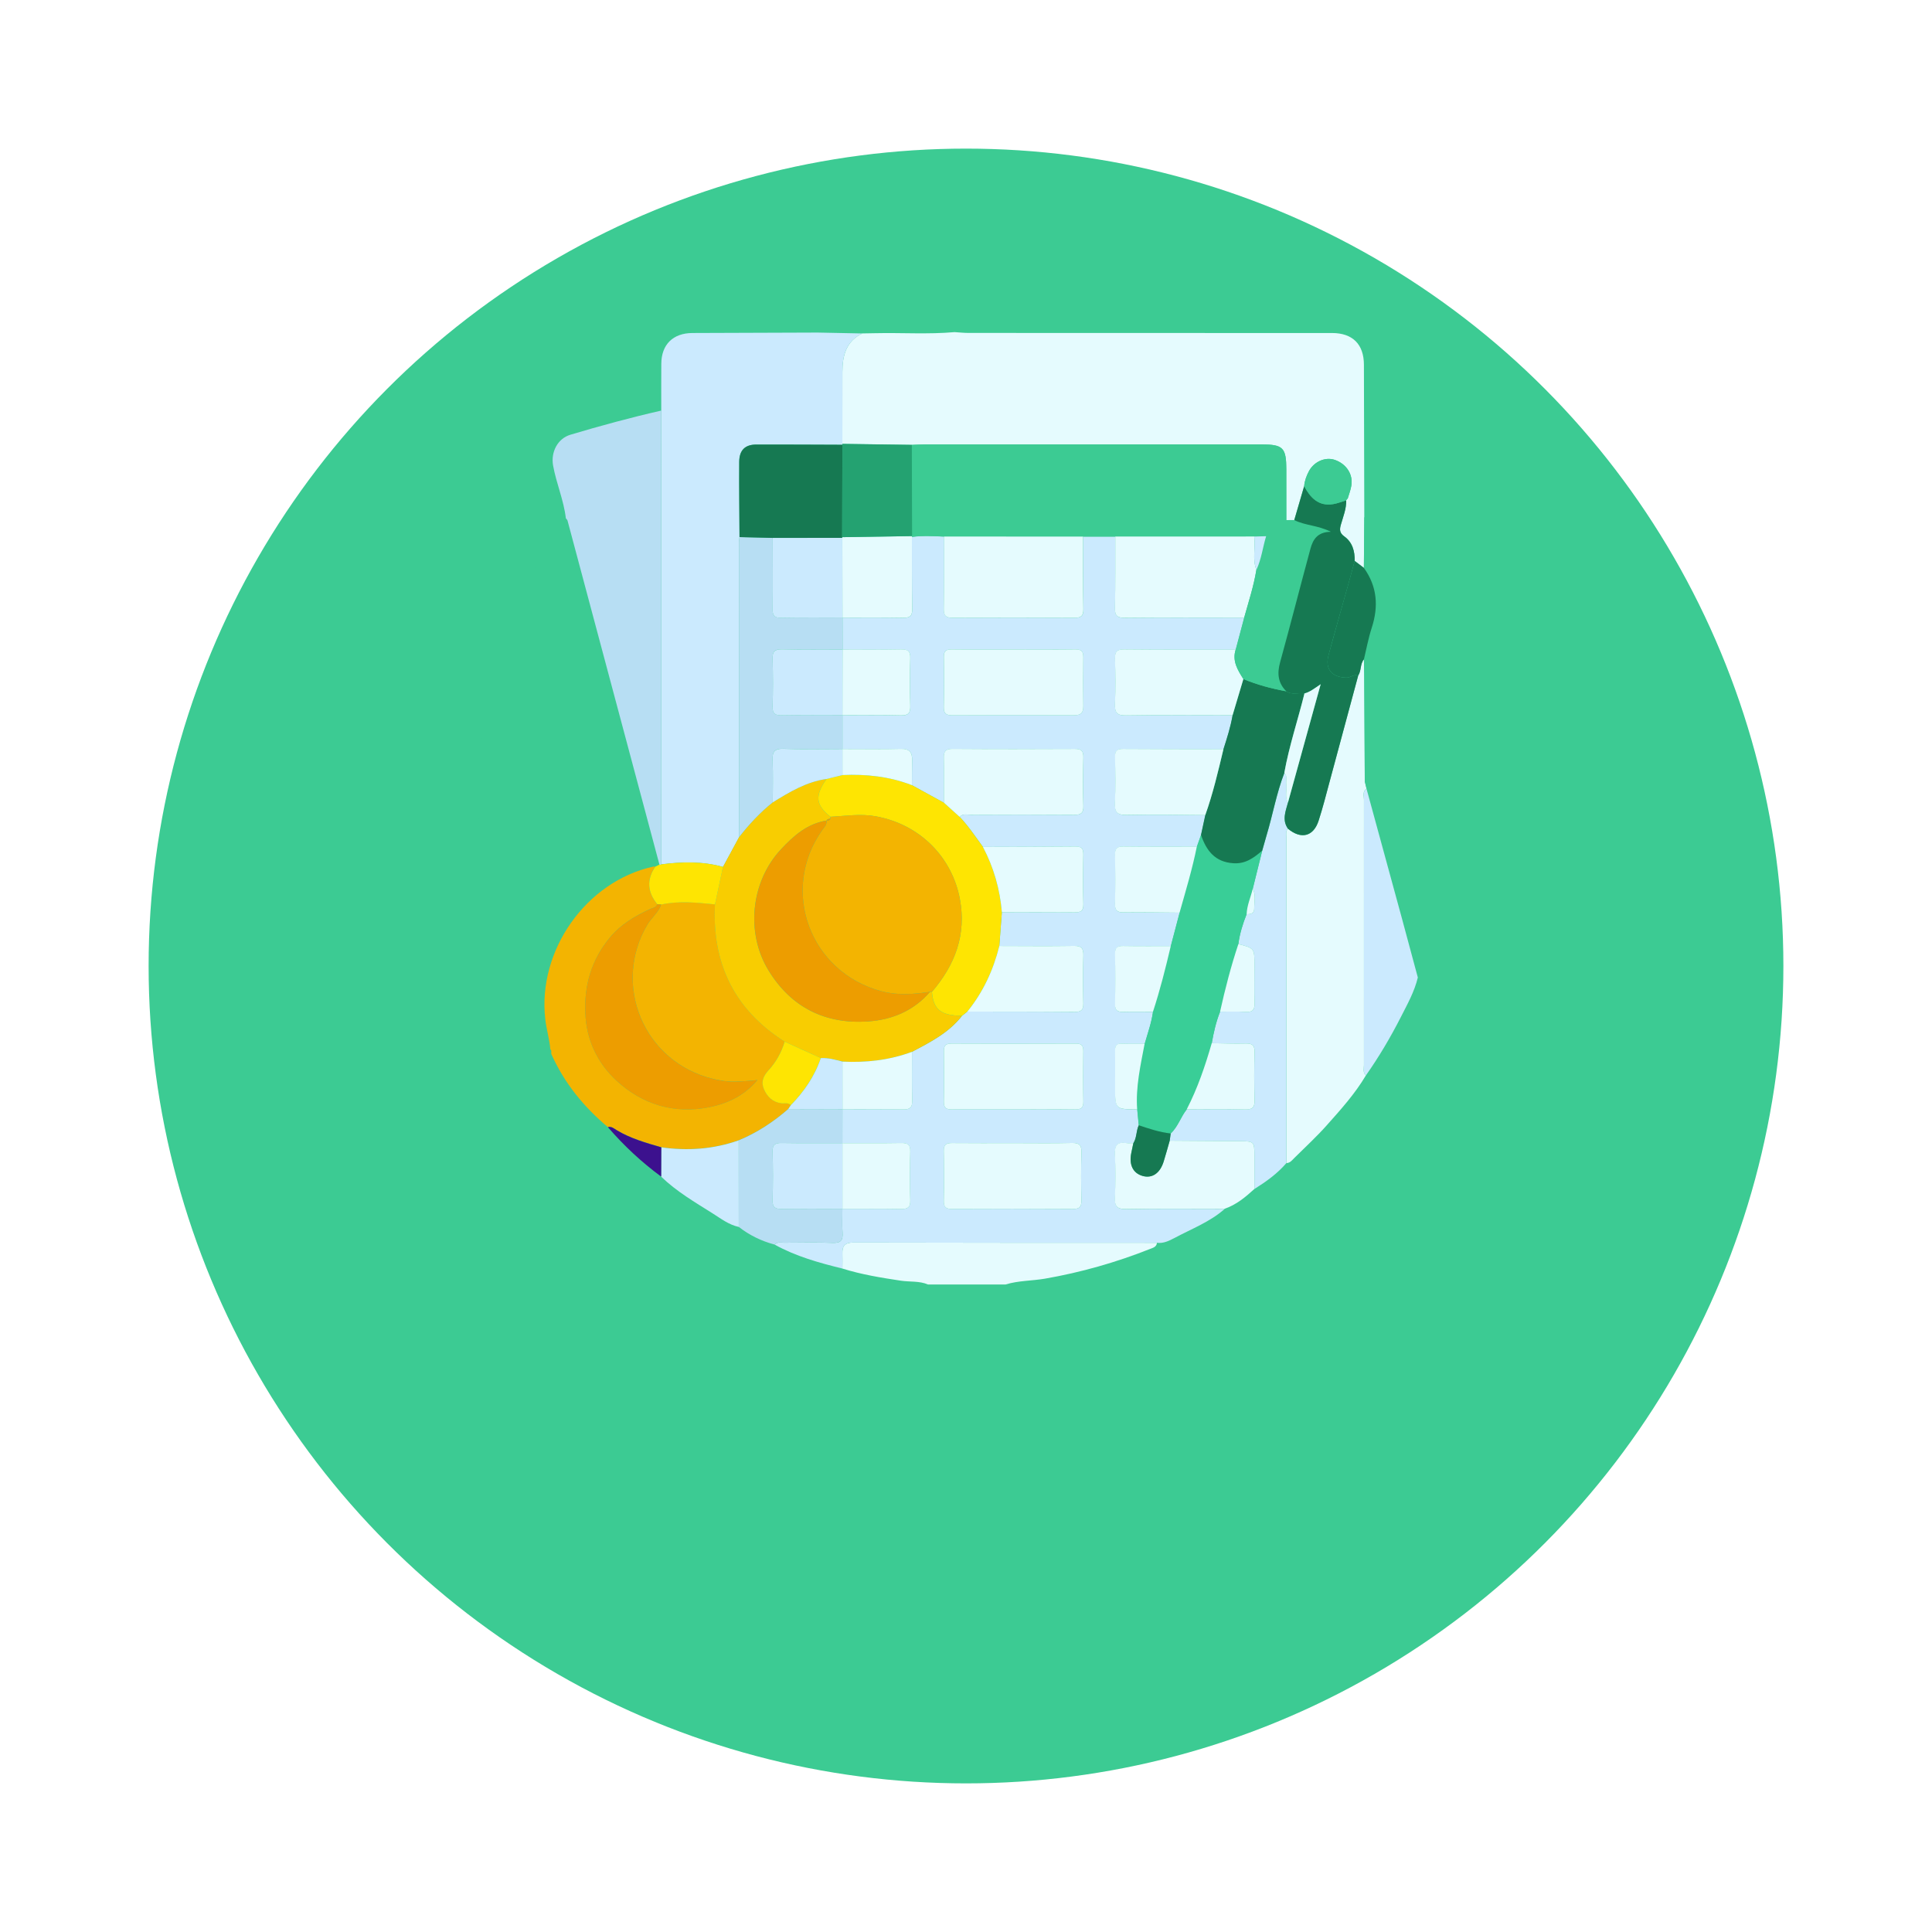 <svg width="52" height="52" viewBox="0 0 52 52" fill="none" xmlns="http://www.w3.org/2000/svg">
<g filter="url(#filter0_d_41_1936)">
<circle cx="26" cy="22" r="22" fill="#3CCB93"/>
</g>
<path d="M31.14 33.45C31.129 33.562 31.032 33.585 30.953 33.616C30.039 33.978 29.098 34.246 28.128 34.415C27.775 34.476 27.412 34.465 27.066 34.572C26.369 34.572 25.673 34.572 24.977 34.572C24.745 34.473 24.493 34.506 24.252 34.471C23.719 34.39 23.188 34.305 22.673 34.143C22.673 34.009 22.678 33.875 22.673 33.741C22.665 33.531 22.746 33.442 22.972 33.443C25.695 33.45 28.418 33.449 31.14 33.45Z" fill="#E5FBFE"/>
<path d="M31.14 33.45C28.418 33.449 25.695 33.45 22.973 33.443C22.746 33.442 22.666 33.531 22.673 33.741C22.678 33.875 22.674 34.009 22.673 34.143C22.045 33.989 21.423 33.816 20.852 33.5C20.921 33.418 21.017 33.449 21.102 33.448C21.538 33.446 21.974 33.435 22.411 33.452C22.629 33.461 22.692 33.383 22.677 33.177C22.661 32.964 22.673 32.75 22.673 32.536C23.198 32.536 23.723 32.532 24.247 32.54C24.423 32.543 24.505 32.504 24.499 32.306C24.486 31.87 24.486 31.434 24.499 30.999C24.505 30.8 24.422 30.762 24.247 30.765C23.723 30.773 23.198 30.768 22.673 30.768C22.674 30.465 22.674 30.16 22.674 29.857C23.218 29.857 23.762 29.851 24.306 29.861C24.49 29.865 24.556 29.81 24.552 29.62C24.54 29.183 24.548 28.746 24.547 28.309C25.041 28.05 25.538 27.796 25.892 27.342C25.94 27.304 25.988 27.265 26.036 27.227C27 27.229 27.964 27.227 28.928 27.236C29.103 27.237 29.162 27.182 29.158 27.006C29.148 26.578 29.146 26.149 29.159 25.721C29.165 25.524 29.109 25.456 28.904 25.46C28.235 25.47 27.566 25.462 26.896 25.461C26.919 25.159 26.942 24.857 26.965 24.555C27.616 24.555 28.267 24.55 28.919 24.557C29.082 24.558 29.164 24.525 29.16 24.338C29.148 23.892 29.15 23.446 29.159 23C29.162 22.838 29.107 22.782 28.944 22.784C28.114 22.792 27.284 22.792 26.455 22.794C26.254 22.52 26.066 22.236 25.831 21.988C25.916 21.889 26.031 21.931 26.133 21.931C27.059 21.927 27.985 21.925 28.911 21.932C29.09 21.933 29.166 21.89 29.161 21.695C29.148 21.259 29.15 20.822 29.16 20.386C29.164 20.21 29.103 20.157 28.929 20.158C27.834 20.164 26.738 20.165 25.643 20.157C25.451 20.156 25.398 20.222 25.403 20.404C25.414 20.805 25.407 21.206 25.406 21.607C25.119 21.449 24.832 21.292 24.545 21.134C24.547 20.913 24.543 20.691 24.55 20.471C24.558 20.252 24.482 20.15 24.242 20.157C23.721 20.171 23.198 20.162 22.675 20.162C22.675 19.858 22.675 19.555 22.675 19.25C23.199 19.251 23.724 19.242 24.248 19.256C24.452 19.261 24.506 19.19 24.501 18.995C24.488 18.568 24.488 18.141 24.501 17.715C24.506 17.519 24.427 17.477 24.25 17.48C23.726 17.49 23.201 17.484 22.677 17.485C22.676 17.198 22.676 16.911 22.676 16.625C23.218 16.625 23.759 16.62 24.301 16.629C24.475 16.631 24.557 16.595 24.553 16.396C24.541 15.748 24.546 15.1 24.544 14.451C24.833 14.415 25.123 14.43 25.412 14.443C25.41 15.093 25.415 15.743 25.403 16.392C25.4 16.587 25.475 16.63 25.653 16.629C26.739 16.623 27.826 16.623 28.911 16.629C29.089 16.63 29.165 16.589 29.162 16.393C29.15 15.743 29.155 15.093 29.153 14.443C29.442 14.443 29.731 14.443 30.02 14.443C30.018 15.084 30.026 15.724 30.01 16.365C30.005 16.586 30.084 16.631 30.287 16.63C31.355 16.621 32.422 16.625 33.49 16.625C33.414 16.912 33.337 17.199 33.261 17.486C32.263 17.485 31.265 17.489 30.267 17.479C30.066 17.477 30.005 17.54 30.012 17.738C30.026 18.138 30.029 18.54 30.011 18.94C30 19.179 30.063 19.262 30.318 19.258C31.271 19.242 32.224 19.251 33.178 19.251C33.125 19.564 33.028 19.865 32.932 20.166C32.032 20.164 31.131 20.166 30.23 20.159C30.069 20.158 30.01 20.209 30.014 20.373C30.022 20.783 30.031 21.195 30.011 21.603C29.998 21.855 30.066 21.941 30.331 21.936C31.035 21.92 31.739 21.936 32.444 21.94C32.405 22.118 32.367 22.295 32.328 22.473C32.291 22.578 32.254 22.683 32.217 22.788C31.559 22.788 30.901 22.792 30.243 22.784C30.069 22.782 30.009 22.837 30.013 23.012C30.023 23.448 30.024 23.883 30.012 24.319C30.007 24.51 30.076 24.562 30.258 24.559C30.756 24.552 31.254 24.562 31.752 24.565C31.672 24.866 31.593 25.166 31.514 25.467C31.088 25.466 30.662 25.47 30.236 25.463C30.082 25.461 30.01 25.501 30.014 25.671C30.023 26.124 30.023 26.577 30.014 27.029C30.01 27.201 30.083 27.241 30.236 27.236C30.503 27.228 30.769 27.234 31.035 27.235C30.994 27.53 30.893 27.809 30.812 28.093C30.609 28.093 30.405 28.097 30.201 28.09C30.064 28.085 30.012 28.14 30.015 28.277C30.021 28.605 30.017 28.932 30.017 29.26C30.017 29.857 30.017 29.857 30.611 29.861C30.624 30.004 30.638 30.146 30.652 30.289C30.579 30.442 30.602 30.623 30.507 30.77C30.445 30.77 30.381 30.778 30.32 30.768C30.069 30.728 29.999 30.837 30.011 31.079C30.031 31.461 30.03 31.845 30.011 32.227C30 32.466 30.063 32.55 30.318 32.545C31.199 32.528 32.081 32.538 32.963 32.538C32.567 32.888 32.076 33.072 31.619 33.317C31.468 33.395 31.318 33.473 31.14 33.45ZM27.252 29.858C27.814 29.858 28.375 29.854 28.937 29.86C29.093 29.862 29.162 29.82 29.158 29.65C29.149 29.196 29.151 28.741 29.158 28.287C29.16 28.134 29.101 28.087 28.953 28.088C27.839 28.092 26.725 28.093 25.611 28.087C25.439 28.086 25.401 28.158 25.403 28.311C25.41 28.757 25.411 29.202 25.403 29.648C25.4 29.814 25.462 29.862 25.621 29.86C26.165 29.853 26.709 29.858 27.252 29.858ZM27.308 17.482C26.746 17.482 26.184 17.486 25.622 17.479C25.463 17.477 25.399 17.523 25.402 17.691C25.411 18.137 25.412 18.583 25.402 19.029C25.397 19.211 25.469 19.253 25.637 19.253C26.726 19.247 27.814 19.247 28.902 19.252C29.083 19.253 29.161 19.192 29.157 19.004C29.149 18.567 29.149 18.13 29.158 17.693C29.161 17.528 29.101 17.477 28.94 17.48C28.397 17.486 27.852 17.482 27.308 17.482ZM27.248 30.767C26.713 30.767 26.178 30.772 25.643 30.765C25.481 30.762 25.397 30.794 25.402 30.983C25.413 31.428 25.41 31.874 25.403 32.32C25.4 32.479 25.449 32.54 25.616 32.539C26.703 32.533 27.791 32.533 28.879 32.54C29.056 32.541 29.11 32.48 29.107 32.308C29.097 31.88 29.094 31.451 29.108 31.024C29.113 30.827 29.057 30.758 28.853 30.763C28.318 30.776 27.783 30.767 27.248 30.767Z" fill="#CBEAFE"/>
<path d="M33.495 8.963C34.281 8.963 35.066 8.961 35.852 8.963C36.407 8.964 36.709 9.266 36.71 9.818C36.713 11.184 36.717 12.549 36.72 13.915C36.717 14.371 36.713 14.828 36.709 15.284C36.626 15.222 36.544 15.16 36.461 15.097C36.466 14.834 36.401 14.593 36.18 14.436C36.047 14.342 36.053 14.246 36.091 14.115C36.152 13.902 36.238 13.694 36.233 13.466L36.228 13.467C36.245 13.448 36.26 13.43 36.276 13.411C36.308 13.3 36.35 13.192 36.37 13.079C36.425 12.77 36.241 12.486 35.926 12.377C35.673 12.291 35.369 12.421 35.229 12.682C35.162 12.808 35.114 12.941 35.101 13.085C35.012 13.389 34.924 13.693 34.835 13.997C34.764 13.997 34.693 13.998 34.621 13.998C34.621 13.543 34.621 13.087 34.621 12.633C34.621 12.051 34.533 11.962 33.962 11.962C30.938 11.962 27.914 11.962 24.889 11.962C24.774 11.962 24.658 11.969 24.542 11.973C23.919 11.964 23.295 11.956 22.672 11.947C22.673 11.301 22.674 10.654 22.673 10.008C22.673 9.569 22.773 9.184 23.21 8.974C23.326 8.972 23.442 8.971 23.557 8.968C24.269 8.952 24.982 9.002 25.692 8.939C25.817 8.946 25.941 8.961 26.065 8.961C28.541 8.963 31.018 8.963 33.495 8.963Z" fill="#E5FBFE"/>
<path d="M23.211 8.975C22.773 9.185 22.673 9.57 22.674 10.009C22.675 10.655 22.673 11.302 22.673 11.948L22.675 11.971C21.902 11.968 21.129 11.963 20.356 11.965C20.054 11.966 19.899 12.117 19.897 12.43C19.891 13.105 19.901 13.781 19.904 14.456C19.899 14.501 19.89 14.544 19.89 14.589C19.891 17.236 19.893 19.883 19.895 22.53C19.75 22.798 19.605 23.066 19.46 23.333C18.912 23.179 18.357 23.193 17.799 23.264C17.799 19.193 17.799 15.122 17.798 11.051C17.798 10.631 17.796 10.212 17.799 9.792C17.802 9.273 18.114 8.965 18.637 8.963C19.761 8.958 20.885 8.955 22.009 8.951C22.41 8.959 22.81 8.967 23.211 8.975Z" fill="#CBEAFE"/>
<path d="M14.813 28.244C14.531 27.945 14.382 27.565 14.205 27.206C13.225 25.214 12.786 23.102 12.883 20.89C12.994 18.355 13.767 16.034 15.229 13.951C15.245 13.972 15.268 13.99 15.274 14.013C16.1 17.1 16.924 20.186 17.748 23.273C17.712 23.291 17.675 23.309 17.639 23.326C17.621 23.325 17.602 23.32 17.586 23.324C15.777 23.72 14.464 25.584 14.677 27.432C14.708 27.707 14.79 27.97 14.813 28.244Z" fill="#3CCB93"/>
<path d="M14.812 28.244C14.79 27.97 14.707 27.707 14.676 27.432C14.463 25.583 15.776 23.72 17.585 23.324C17.602 23.32 17.62 23.325 17.638 23.326C17.396 23.677 17.426 24.013 17.691 24.338C17.659 24.428 17.572 24.432 17.5 24.465C17.086 24.656 16.699 24.884 16.403 25.248C15.921 25.842 15.721 26.512 15.755 27.278C15.788 28.01 16.089 28.623 16.6 29.092C17.295 29.728 18.145 29.989 19.094 29.799C19.597 29.698 20.043 29.48 20.384 29.07C20.186 29.094 19.995 29.103 19.803 29.111C19.594 29.119 19.389 29.086 19.195 29.039C17.312 28.58 16.471 26.492 17.424 24.887C17.538 24.697 17.725 24.561 17.795 24.344C18.278 24.239 18.761 24.292 19.244 24.341C19.161 25.932 19.767 27.172 21.119 28.034C21.033 28.326 20.883 28.59 20.681 28.811C20.535 28.969 20.481 29.128 20.561 29.313C20.647 29.516 20.796 29.665 21.033 29.694C21.117 29.705 21.212 29.666 21.283 29.746C21.26 29.781 21.236 29.816 21.213 29.851C20.812 30.198 20.374 30.488 19.882 30.69C19.204 30.93 18.508 30.979 17.799 30.878C17.387 30.759 16.974 30.642 16.601 30.42C16.528 30.376 16.46 30.308 16.36 30.336C15.714 29.793 15.192 29.155 14.844 28.38C14.822 28.332 14.861 28.279 14.812 28.244Z" fill="#F3B401"/>
<path d="M36.763 28.945C36.469 29.442 36.083 29.868 35.702 30.296C35.431 30.6 35.129 30.877 34.839 31.165C34.777 31.226 34.724 31.303 34.623 31.305C34.622 28.381 34.621 25.457 34.621 22.533C34.621 22.455 34.599 22.371 34.665 22.305C35.018 22.598 35.351 22.517 35.49 22.088C35.603 21.743 35.691 21.389 35.786 21.038C36.043 20.087 36.299 19.135 36.555 18.184C36.644 18.051 36.603 17.873 36.709 17.747C36.712 17.88 36.717 18.013 36.718 18.147C36.723 19.109 36.728 20.071 36.733 21.033C36.74 21.063 36.748 21.094 36.755 21.124C36.763 21.158 36.771 21.192 36.779 21.225C36.667 21.303 36.711 21.42 36.711 21.521C36.709 23.903 36.709 26.285 36.711 28.667C36.712 28.762 36.675 28.866 36.763 28.945Z" fill="#E5FBFE"/>
<path d="M17.749 23.272C16.924 20.185 16.101 17.099 15.275 14.012C15.268 13.989 15.245 13.971 15.23 13.95C15.174 13.462 14.972 13.008 14.886 12.527C14.823 12.173 15.004 11.805 15.352 11.701C16.16 11.46 16.975 11.238 17.798 11.051C17.799 15.122 17.799 19.193 17.799 23.264C17.784 23.276 17.767 23.279 17.749 23.272Z" fill="#B7DEF3"/>
<path d="M36.734 21.033C36.729 20.071 36.724 19.109 36.719 18.148C36.719 18.014 36.714 17.881 36.711 17.747C36.78 17.464 36.831 17.175 36.921 16.899C37.108 16.323 37.07 15.785 36.709 15.284C36.713 14.828 36.717 14.371 36.721 13.915C37.33 14.703 37.779 15.581 38.153 16.498C38.97 18.5 39.265 20.581 39.06 22.731C38.946 23.924 38.674 25.084 38.227 26.199C38.211 26.238 38.184 26.272 38.162 26.309C38.017 25.769 37.873 25.229 37.726 24.69C37.412 23.535 37.096 22.381 36.781 21.225C36.773 21.192 36.765 21.158 36.757 21.124C36.749 21.094 36.742 21.064 36.734 21.033Z" fill="#3CCB93"/>
<path d="M34.665 22.305C34.599 22.371 34.621 22.456 34.621 22.533C34.621 25.457 34.622 28.381 34.623 31.305C34.379 31.59 34.078 31.804 33.763 32.002C33.763 31.691 33.764 31.381 33.763 31.071C33.763 30.737 33.743 30.717 33.397 30.715C32.758 30.711 32.121 30.707 31.483 30.702C31.491 30.637 31.501 30.573 31.509 30.509C31.706 30.327 31.779 30.062 31.942 29.858C32.466 29.858 32.99 29.849 33.514 29.862C33.717 29.867 33.774 29.799 33.768 29.602C33.755 29.177 33.755 28.75 33.768 28.324C33.774 28.13 33.7 28.08 33.52 28.086C33.219 28.094 32.917 28.081 32.615 28.077C32.666 27.788 32.731 27.502 32.839 27.229C33.07 27.23 33.301 27.22 33.531 27.235C33.724 27.248 33.774 27.168 33.767 26.988C33.756 26.651 33.764 26.314 33.764 25.977C33.764 25.523 33.764 25.523 33.331 25.409C33.367 25.131 33.45 24.865 33.553 24.606C33.659 24.608 33.76 24.586 33.758 24.458C33.755 24.276 33.809 24.09 33.72 23.915C33.804 23.576 33.888 23.235 33.973 22.896C34.012 22.759 34.049 22.622 34.09 22.486C34.258 21.927 34.357 21.349 34.569 20.803C34.661 20.892 34.608 21.005 34.622 21.107C34.645 21.271 34.574 21.444 34.666 21.602C34.602 21.836 34.5 22.071 34.665 22.305Z" fill="#CBEAFE"/>
<path d="M36.779 21.226C37.095 22.38 37.411 23.535 37.725 24.69C37.872 25.229 38.015 25.769 38.161 26.309C38.07 26.691 37.878 27.032 37.703 27.376C37.426 27.92 37.115 28.446 36.763 28.946C36.675 28.867 36.711 28.762 36.711 28.669C36.709 26.287 36.709 23.904 36.712 21.522C36.712 21.421 36.668 21.304 36.779 21.226Z" fill="#CBEAFE"/>
<path d="M19.882 30.692C20.374 30.489 20.812 30.2 21.213 29.852C21.7 29.854 22.187 29.855 22.674 29.856C22.674 30.16 22.674 30.464 22.673 30.768C22.13 30.768 21.588 30.772 21.046 30.764C20.87 30.761 20.787 30.799 20.794 30.998C20.806 31.433 20.806 31.87 20.794 32.305C20.788 32.504 20.87 32.542 21.046 32.539C21.588 32.531 22.131 32.536 22.674 32.536C22.674 32.749 22.662 32.964 22.677 33.176C22.692 33.383 22.63 33.46 22.411 33.451C21.976 33.435 21.539 33.445 21.102 33.447C21.017 33.448 20.922 33.417 20.852 33.499C20.498 33.405 20.174 33.249 19.884 33.022C19.883 32.246 19.882 31.469 19.882 30.692Z" fill="#B7DEF3"/>
<path d="M31.482 30.702C32.12 30.706 32.758 30.71 33.396 30.715C33.742 30.717 33.762 30.736 33.762 31.07C33.763 31.381 33.762 31.691 33.762 32.001C33.522 32.22 33.274 32.428 32.959 32.535C32.077 32.535 31.195 32.525 30.314 32.542C30.058 32.547 29.996 32.463 30.007 32.224C30.025 31.842 30.026 31.458 30.007 31.076C29.995 30.834 30.064 30.725 30.316 30.765C30.376 30.775 30.44 30.767 30.503 30.767C30.485 30.853 30.467 30.939 30.449 31.026C30.382 31.347 30.491 31.574 30.75 31.649C31.006 31.723 31.22 31.581 31.319 31.264C31.377 31.078 31.428 30.89 31.482 30.702Z" fill="#E5FBFE"/>
<path d="M19.882 30.692C19.882 31.469 19.883 32.246 19.884 33.023C19.619 32.966 19.407 32.802 19.186 32.662C18.704 32.358 18.209 32.07 17.795 31.67C17.796 31.407 17.798 31.143 17.799 30.88C18.508 30.981 19.203 30.932 19.882 30.692Z" fill="#CBEAFE"/>
<path d="M17.799 30.88C17.798 31.143 17.797 31.406 17.796 31.669C17.267 31.28 16.79 30.834 16.361 30.337C16.46 30.309 16.529 30.378 16.602 30.421C16.974 30.644 17.387 30.761 17.799 30.88Z" fill="#3C118E"/>
<path d="M24.543 11.975C24.658 11.971 24.774 11.964 24.89 11.964C27.914 11.963 30.938 11.963 33.963 11.963C34.533 11.963 34.62 12.053 34.621 12.634C34.621 13.089 34.621 13.544 34.622 13.999C34.398 14.09 34.209 14.224 34.078 14.432C33.972 14.435 33.865 14.438 33.759 14.441C32.512 14.441 31.265 14.441 30.018 14.441C29.73 14.441 29.44 14.441 29.152 14.441C27.905 14.441 26.658 14.441 25.411 14.441C25.122 14.427 24.832 14.412 24.544 14.449L24.548 14.429C24.546 13.611 24.544 12.793 24.543 11.975Z" fill="#3CCB93"/>
<path d="M21.119 28.036C19.767 27.174 19.16 25.933 19.243 24.343C19.315 24.006 19.387 23.67 19.459 23.333C19.604 23.066 19.748 22.798 19.893 22.531C20.162 22.187 20.456 21.869 20.798 21.596C21.25 21.318 21.703 21.042 22.244 20.966C21.925 21.426 21.951 21.663 22.353 21.984C22.352 22.002 22.351 22.019 22.35 22.037C22.306 22.036 22.266 22.045 22.242 22.088L22.242 22.087C21.727 22.169 21.361 22.494 21.024 22.854C20.208 23.725 20.064 25.108 20.687 26.123C21.296 27.116 22.213 27.572 23.367 27.491C24.011 27.447 24.593 27.206 25.03 26.696C25.048 26.696 25.065 26.696 25.082 26.696C25.117 27.171 25.323 27.335 25.892 27.341C25.538 27.795 25.041 28.049 24.547 28.309C23.941 28.534 23.314 28.606 22.673 28.572C22.483 28.519 22.291 28.467 22.09 28.478C21.767 28.331 21.443 28.183 21.119 28.036Z" fill="#F8CD01"/>
<path d="M33.552 24.606C33.448 24.866 33.366 25.131 33.33 25.409C33.131 26.006 32.975 26.615 32.838 27.229C32.73 27.503 32.664 27.788 32.615 28.077C32.438 28.688 32.235 29.29 31.942 29.857C31.779 30.062 31.705 30.326 31.509 30.508C31.211 30.475 30.93 30.38 30.648 30.286C30.634 30.144 30.62 30.001 30.607 29.859C30.563 29.256 30.698 28.675 30.809 28.091C30.89 27.806 30.992 27.527 31.032 27.232C31.222 26.651 31.371 26.059 31.511 25.464C31.59 25.164 31.669 24.864 31.748 24.563C31.916 23.974 32.092 23.387 32.213 22.786C32.251 22.681 32.288 22.576 32.325 22.471C32.468 22.893 32.699 23.202 33.197 23.234C33.526 23.256 33.748 23.086 33.972 22.895C33.888 23.235 33.803 23.575 33.719 23.915C33.664 24.146 33.561 24.364 33.552 24.606Z" fill="#39CE97"/>
<path d="M20.798 21.596C20.456 21.869 20.162 22.187 19.893 22.53C19.892 19.883 19.89 17.236 19.889 14.589C19.889 14.544 19.898 14.501 19.903 14.456C20.201 14.464 20.499 14.47 20.797 14.478C20.797 15.118 20.803 15.757 20.795 16.397C20.792 16.569 20.846 16.63 21.022 16.627C21.573 16.617 22.124 16.623 22.674 16.622C22.675 16.909 22.675 17.196 22.676 17.483L22.675 17.483C22.132 17.483 21.59 17.49 21.047 17.477C20.843 17.471 20.788 17.542 20.794 17.738C20.807 18.164 20.807 18.591 20.794 19.018C20.788 19.216 20.87 19.255 21.046 19.252C21.589 19.244 22.131 19.248 22.674 19.248C22.674 19.552 22.674 19.856 22.674 20.16C22.148 20.16 21.622 20.175 21.098 20.153C20.837 20.142 20.783 20.239 20.794 20.473C20.81 20.846 20.798 21.221 20.798 21.596Z" fill="#B7DEF3"/>
<path d="M22.354 21.984C21.952 21.663 21.926 21.426 22.245 20.966C22.388 20.931 22.531 20.896 22.674 20.861C23.315 20.831 23.941 20.9 24.544 21.133C24.831 21.29 25.118 21.447 25.405 21.605C25.547 21.732 25.688 21.86 25.83 21.987C26.065 22.235 26.253 22.519 26.454 22.793C26.745 23.345 26.913 23.933 26.965 24.553C26.942 24.856 26.92 25.158 26.897 25.46C26.735 26.11 26.459 26.703 26.037 27.226C25.989 27.264 25.941 27.302 25.893 27.34C25.324 27.334 25.119 27.171 25.084 26.695C25.704 25.972 26.016 25.157 25.834 24.192C25.624 23.073 24.762 22.187 23.57 21.971C23.157 21.896 22.759 21.963 22.354 21.984Z" fill="#FEE502"/>
<path d="M25.41 14.441C26.657 14.441 27.904 14.441 29.151 14.442C29.152 15.092 29.147 15.742 29.159 16.392C29.163 16.588 29.087 16.629 28.909 16.628C27.823 16.621 26.737 16.621 25.651 16.628C25.472 16.629 25.398 16.587 25.401 16.391C25.413 15.741 25.409 15.091 25.41 14.441Z" fill="#E5FBFE"/>
<path d="M30.018 14.441C31.264 14.441 32.512 14.441 33.758 14.44C33.797 14.738 33.701 15.045 33.816 15.338C33.745 15.776 33.606 16.197 33.488 16.623C32.421 16.623 31.352 16.619 30.285 16.628C30.082 16.63 30.003 16.584 30.008 16.363C30.024 15.723 30.016 15.082 30.018 14.441Z" fill="#E5FBFE"/>
<path d="M33.972 22.896C33.748 23.086 33.526 23.256 33.197 23.234C32.699 23.202 32.468 22.893 32.325 22.471C32.364 22.294 32.402 22.116 32.44 21.938C32.647 21.359 32.786 20.761 32.929 20.164C33.025 19.863 33.122 19.562 33.175 19.249C33.272 18.925 33.368 18.601 33.465 18.276C33.837 18.432 34.224 18.533 34.62 18.605C34.773 18.716 34.948 18.633 35.11 18.664C34.933 19.378 34.697 20.077 34.567 20.803C34.356 21.349 34.257 21.928 34.088 22.486C34.048 22.622 34.011 22.759 33.972 22.896Z" fill="#167952"/>
<path d="M27.252 29.858C26.709 29.858 26.165 29.853 25.622 29.86C25.462 29.862 25.4 29.814 25.403 29.648C25.412 29.202 25.41 28.756 25.404 28.311C25.401 28.158 25.439 28.086 25.611 28.087C26.725 28.093 27.839 28.092 28.953 28.088C29.101 28.087 29.16 28.134 29.158 28.287C29.151 28.741 29.15 29.196 29.159 29.65C29.162 29.82 29.093 29.862 28.937 29.86C28.376 29.853 27.814 29.858 27.252 29.858Z" fill="#E5FBFE"/>
<path d="M27.308 17.482C27.852 17.482 28.396 17.486 28.94 17.479C29.101 17.477 29.161 17.527 29.158 17.693C29.15 18.13 29.15 18.567 29.158 19.004C29.161 19.192 29.083 19.253 28.902 19.252C27.814 19.247 26.726 19.247 25.638 19.253C25.47 19.253 25.398 19.211 25.402 19.029C25.413 18.583 25.411 18.137 25.403 17.691C25.399 17.523 25.464 17.476 25.622 17.479C26.184 17.486 26.746 17.482 27.308 17.482Z" fill="#E5FBFE"/>
<path d="M25.83 21.988C25.688 21.86 25.547 21.733 25.405 21.605C25.405 21.205 25.413 20.803 25.402 20.403C25.397 20.221 25.45 20.155 25.642 20.156C26.737 20.164 27.832 20.163 28.928 20.157C29.102 20.156 29.163 20.209 29.159 20.385C29.149 20.821 29.146 21.258 29.159 21.694C29.165 21.889 29.089 21.932 28.91 21.931C27.984 21.924 27.058 21.926 26.131 21.93C26.03 21.931 25.915 21.888 25.83 21.988Z" fill="#E5FBFE"/>
<path d="M27.248 30.767C27.783 30.767 28.318 30.776 28.852 30.763C29.056 30.758 29.113 30.827 29.107 31.024C29.094 31.451 29.097 31.88 29.106 32.307C29.11 32.48 29.056 32.541 28.878 32.539C27.791 32.533 26.702 32.534 25.615 32.539C25.448 32.54 25.399 32.479 25.402 32.32C25.41 31.874 25.412 31.428 25.401 30.983C25.396 30.794 25.48 30.762 25.642 30.765C26.178 30.771 26.713 30.767 27.248 30.767Z" fill="#E5FBFE"/>
<path d="M33.466 18.276C33.369 18.601 33.272 18.925 33.175 19.25C32.222 19.25 31.268 19.241 30.315 19.256C30.06 19.261 29.998 19.178 30.009 18.939C30.027 18.538 30.023 18.137 30.009 17.736C30.003 17.538 30.063 17.475 30.265 17.478C31.263 17.488 32.261 17.484 33.258 17.485C33.16 17.792 33.313 18.034 33.466 18.276Z" fill="#E5FBFE"/>
<path d="M33.465 18.276C33.312 18.034 33.16 17.793 33.258 17.485C33.334 17.198 33.411 16.91 33.487 16.623C33.605 16.197 33.745 15.777 33.815 15.338C33.951 15.051 33.985 14.733 34.077 14.432C34.207 14.225 34.397 14.09 34.62 14C34.692 14 34.763 13.999 34.834 13.999C35.124 14.146 35.465 14.135 35.819 14.314C35.458 14.318 35.336 14.525 35.27 14.766C34.994 15.784 34.733 16.806 34.453 17.823C34.369 18.124 34.393 18.381 34.619 18.607C34.224 18.534 33.837 18.432 33.465 18.276Z" fill="#3CCB93"/>
<path d="M32.929 20.164C32.786 20.761 32.647 21.359 32.44 21.939C31.736 21.935 31.031 21.919 30.327 21.934C30.062 21.94 29.994 21.854 30.007 21.602C30.028 21.192 30.019 20.781 30.01 20.372C30.006 20.207 30.066 20.156 30.227 20.157C31.128 20.164 32.029 20.163 32.929 20.164Z" fill="#E5FBFE"/>
<path d="M26.036 27.227C26.459 26.704 26.735 26.111 26.896 25.461C27.566 25.462 28.235 25.47 28.904 25.459C29.108 25.456 29.164 25.523 29.159 25.721C29.146 26.149 29.148 26.578 29.158 27.006C29.162 27.181 29.102 27.237 28.928 27.235C27.964 27.227 27 27.229 26.036 27.227Z" fill="#E5FBFE"/>
<path d="M26.965 24.554C26.913 23.933 26.745 23.345 26.454 22.794C27.283 22.791 28.113 22.791 28.943 22.783C29.106 22.781 29.161 22.836 29.158 22.999C29.15 23.445 29.147 23.891 29.159 24.337C29.163 24.525 29.081 24.558 28.918 24.556C28.268 24.55 27.617 24.554 26.965 24.554Z" fill="#E5FBFE"/>
<path d="M24.544 14.45C24.546 15.098 24.54 15.746 24.552 16.394C24.556 16.593 24.475 16.63 24.3 16.627C23.759 16.618 23.217 16.623 22.675 16.623C22.674 15.907 22.673 15.192 22.672 14.477L22.665 14.458C23.293 14.448 23.921 14.439 24.549 14.429L24.544 14.45Z" fill="#E5FBFE"/>
<path d="M32.213 22.786C32.092 23.387 31.915 23.974 31.748 24.564C31.25 24.561 30.752 24.55 30.255 24.557C30.072 24.56 30.003 24.507 30.009 24.317C30.021 23.882 30.019 23.446 30.009 23.011C30.005 22.835 30.065 22.78 30.239 22.782C30.897 22.79 31.555 22.786 32.213 22.786Z" fill="#E5FBFE"/>
<path d="M22.677 17.483C23.201 17.483 23.726 17.488 24.249 17.478C24.427 17.475 24.506 17.517 24.5 17.713C24.487 18.14 24.487 18.567 24.5 18.993C24.506 19.188 24.452 19.259 24.247 19.254C23.723 19.24 23.199 19.249 22.674 19.248C22.675 18.66 22.675 18.071 22.676 17.483C22.676 17.484 22.677 17.483 22.677 17.483Z" fill="#E5FBFE"/>
<path d="M22.674 30.768C23.199 30.768 23.724 30.773 24.248 30.764C24.424 30.761 24.507 30.8 24.5 30.998C24.487 31.434 24.487 31.87 24.5 32.306C24.506 32.504 24.424 32.543 24.248 32.54C23.724 32.531 23.199 32.536 22.674 32.536C22.674 31.946 22.674 31.357 22.674 30.768Z" fill="#E5FBFE"/>
<path d="M22.674 28.573C23.316 28.605 23.942 28.534 24.548 28.309C24.548 28.746 24.54 29.183 24.552 29.619C24.558 29.81 24.491 29.864 24.306 29.861C23.762 29.851 23.219 29.857 22.675 29.856C22.674 29.428 22.674 29 22.674 28.573Z" fill="#E5FBFE"/>
<path d="M31.511 25.465C31.371 26.059 31.223 26.651 31.032 27.232C30.766 27.232 30.499 27.226 30.233 27.234C30.08 27.239 30.007 27.198 30.01 27.027C30.02 26.574 30.02 26.122 30.01 25.669C30.007 25.499 30.079 25.458 30.233 25.461C30.659 25.469 31.085 25.464 31.511 25.465Z" fill="#E5FBFE"/>
<path d="M24.544 21.133C23.941 20.9 23.315 20.831 22.674 20.861C22.674 20.628 22.674 20.395 22.674 20.161C23.197 20.16 23.72 20.17 24.241 20.156C24.481 20.149 24.557 20.251 24.549 20.47C24.542 20.69 24.545 20.912 24.544 21.133Z" fill="#E5FBFE"/>
<path d="M30.808 28.091C30.698 28.675 30.563 29.257 30.607 29.859C30.012 29.854 30.012 29.854 30.012 29.258C30.012 28.93 30.017 28.603 30.011 28.275C30.009 28.137 30.06 28.083 30.197 28.088C30.401 28.095 30.605 28.09 30.808 28.091Z" fill="#E5FBFE"/>
<path d="M30.649 30.286C30.93 30.38 31.212 30.475 31.509 30.508C31.501 30.573 31.492 30.637 31.483 30.702C31.429 30.889 31.378 31.078 31.32 31.264C31.221 31.582 31.008 31.724 30.751 31.65C30.493 31.575 30.383 31.347 30.451 31.026C30.469 30.94 30.487 30.854 30.505 30.767C30.598 30.621 30.576 30.439 30.649 30.286Z" fill="#167952"/>
<path d="M34.621 18.606C34.395 18.381 34.371 18.124 34.455 17.822C34.735 16.806 34.996 15.783 35.272 14.765C35.338 14.523 35.46 14.316 35.821 14.313C35.466 14.135 35.125 14.146 34.836 13.998C34.925 13.694 35.013 13.39 35.102 13.086C35.271 13.397 35.489 13.633 35.885 13.568C36.004 13.548 36.118 13.501 36.234 13.466C36.239 13.694 36.153 13.902 36.092 14.115C36.054 14.246 36.048 14.342 36.181 14.437C36.401 14.594 36.467 14.835 36.462 15.097C36.41 15.286 36.36 15.474 36.308 15.662C36.124 16.32 35.935 16.976 35.758 17.634C35.657 18.011 35.847 18.229 36.236 18.239C36.353 18.241 36.44 18.138 36.556 18.184C36.3 19.136 36.045 20.087 35.787 21.038C35.692 21.39 35.603 21.743 35.491 22.089C35.352 22.518 35.019 22.599 34.666 22.305C34.501 22.071 34.603 21.836 34.666 21.602C34.954 20.557 35.244 19.512 35.546 18.416C35.375 18.532 35.258 18.626 35.11 18.664C34.949 18.634 34.773 18.717 34.621 18.606Z" fill="#167952"/>
<path d="M24.549 14.429C23.921 14.439 23.293 14.449 22.665 14.458C22.668 13.629 22.672 12.8 22.675 11.971L22.672 11.948C23.296 11.957 23.919 11.965 24.542 11.974C24.544 12.793 24.547 13.611 24.549 14.429Z" fill="#24A271"/>
<path d="M36.555 18.184C36.439 18.139 36.352 18.242 36.236 18.239C35.847 18.229 35.656 18.011 35.757 17.634C35.935 16.976 36.123 16.32 36.307 15.662C36.359 15.474 36.41 15.286 36.461 15.097C36.544 15.159 36.626 15.222 36.709 15.285C37.069 15.785 37.107 16.323 36.92 16.899C36.83 17.175 36.778 17.464 36.71 17.747C36.603 17.873 36.645 18.052 36.555 18.184Z" fill="#167952"/>
<path d="M36.234 13.467C36.117 13.501 36.003 13.548 35.884 13.568C35.488 13.634 35.27 13.398 35.102 13.087C35.114 12.943 35.163 12.809 35.23 12.683C35.369 12.422 35.673 12.292 35.926 12.379C36.242 12.488 36.425 12.772 36.37 13.08C36.35 13.193 36.309 13.302 36.276 13.413C36.26 13.432 36.245 13.45 36.229 13.469L36.234 13.467Z" fill="#3CCB93"/>
<path d="M36.229 13.468C36.245 13.449 36.261 13.431 36.277 13.412C36.261 13.431 36.245 13.45 36.229 13.468Z" fill="#6083F9"/>
<path d="M22.674 11.971C22.671 12.8 22.668 13.629 22.665 14.458L22.671 14.477C22.047 14.477 21.422 14.478 20.798 14.478C20.5 14.47 20.201 14.464 19.904 14.456C19.9 13.78 19.891 13.105 19.896 12.43C19.899 12.116 20.053 11.966 20.355 11.965C21.128 11.963 21.901 11.969 22.674 11.971Z" fill="#167952"/>
<path d="M19.46 23.333C19.388 23.669 19.316 24.006 19.244 24.342C18.761 24.294 18.278 24.241 17.795 24.346C17.761 24.343 17.726 24.34 17.692 24.338C17.427 24.014 17.396 23.677 17.639 23.326C17.675 23.308 17.712 23.29 17.748 23.272C17.767 23.279 17.783 23.276 17.799 23.265C18.357 23.193 18.912 23.179 19.46 23.333Z" fill="#FEE502"/>
<path d="M17.692 24.337C17.726 24.34 17.761 24.343 17.795 24.345C17.725 24.562 17.537 24.697 17.424 24.889C16.47 26.493 17.311 28.581 19.195 29.04C19.388 29.087 19.593 29.12 19.802 29.112C19.994 29.105 20.186 29.095 20.383 29.071C20.042 29.481 19.596 29.699 19.093 29.8C18.144 29.991 17.294 29.729 16.6 29.093C16.088 28.624 15.787 28.011 15.754 27.279C15.72 26.513 15.919 25.843 16.402 25.249C16.698 24.885 17.085 24.657 17.5 24.466C17.573 24.432 17.659 24.427 17.692 24.337Z" fill="#ED9D00"/>
<path d="M21.119 28.036C21.443 28.183 21.767 28.331 22.091 28.478C21.926 28.968 21.64 29.38 21.283 29.747C21.212 29.668 21.117 29.707 21.032 29.696C20.796 29.666 20.647 29.517 20.561 29.315C20.481 29.13 20.535 28.971 20.68 28.812C20.883 28.592 21.032 28.329 21.119 28.036Z" fill="#FEE502"/>
<path d="M21.283 29.748C21.64 29.381 21.927 28.968 22.091 28.479C22.292 28.467 22.483 28.52 22.674 28.573C22.674 29.001 22.674 29.428 22.674 29.857C22.187 29.855 21.7 29.854 21.213 29.853C21.237 29.818 21.26 29.783 21.283 29.748Z" fill="#CBEAFE"/>
<path d="M36.733 21.033C36.741 21.064 36.748 21.094 36.755 21.124C36.748 21.094 36.741 21.064 36.733 21.033Z" fill="#CBEAFE"/>
<path d="M31.941 29.857C32.234 29.29 32.438 28.688 32.614 28.077C32.916 28.081 33.218 28.094 33.519 28.086C33.7 28.08 33.773 28.13 33.767 28.324C33.754 28.75 33.754 29.177 33.767 29.602C33.773 29.799 33.716 29.867 33.513 29.862C32.99 29.848 32.465 29.858 31.941 29.857Z" fill="#E5FBFE"/>
<path d="M32.838 27.229C32.975 26.615 33.131 26.006 33.331 25.409C33.764 25.523 33.764 25.523 33.764 25.978C33.764 26.315 33.756 26.652 33.767 26.988C33.773 27.168 33.723 27.248 33.53 27.235C33.3 27.22 33.069 27.23 32.838 27.229Z" fill="#E5FBFE"/>
<path d="M35.11 18.664C35.257 18.627 35.375 18.532 35.546 18.416C35.243 19.512 34.954 20.557 34.665 21.602C34.572 21.444 34.644 21.271 34.62 21.107C34.606 21.005 34.66 20.892 34.567 20.803C34.698 20.077 34.933 19.378 35.11 18.664Z" fill="#E5FBFE"/>
<path d="M33.553 24.606C33.562 24.365 33.665 24.146 33.719 23.916C33.808 24.091 33.755 24.277 33.757 24.458C33.76 24.586 33.659 24.608 33.553 24.606Z" fill="#E5FBFE"/>
<path d="M22.674 30.768C22.674 31.357 22.674 31.947 22.674 32.535C22.131 32.535 21.589 32.531 21.046 32.539C20.871 32.542 20.788 32.504 20.794 32.305C20.807 31.87 20.807 31.433 20.794 30.998C20.788 30.799 20.87 30.761 21.046 30.764C21.588 30.773 22.131 30.768 22.674 30.768Z" fill="#CBEAFE"/>
<path d="M34.078 14.432C33.986 14.733 33.952 15.05 33.816 15.338C33.701 15.045 33.797 14.739 33.758 14.441C33.865 14.438 33.972 14.435 34.078 14.432Z" fill="#CBEAFE"/>
<path d="M22.354 21.984C22.759 21.963 23.157 21.896 23.57 21.971C24.762 22.188 25.624 23.074 25.834 24.192C26.016 25.157 25.703 25.972 25.084 26.696C25.066 26.696 25.049 26.696 25.031 26.696C24.599 26.759 24.164 26.794 23.738 26.683C21.79 26.173 20.986 23.953 22.13 22.344C22.187 22.263 22.261 22.197 22.244 22.087L22.243 22.088C22.288 22.088 22.327 22.079 22.351 22.037C22.352 22.02 22.353 22.002 22.354 21.984Z" fill="#F3B401"/>
<path d="M22.244 22.087C22.261 22.198 22.187 22.264 22.13 22.344C20.986 23.953 21.79 26.173 23.738 26.683C24.164 26.794 24.599 26.76 25.031 26.697C24.593 27.206 24.012 27.447 23.368 27.492C22.215 27.572 21.297 27.116 20.688 26.123C20.066 25.108 20.209 23.726 21.025 22.855C21.362 22.494 21.728 22.169 22.244 22.087Z" fill="#ED9D00"/>
<path d="M22.674 20.161C22.674 20.395 22.674 20.628 22.674 20.861C22.531 20.897 22.388 20.931 22.245 20.967C21.704 21.042 21.251 21.318 20.799 21.596C20.799 21.222 20.811 20.848 20.794 20.474C20.783 20.24 20.838 20.144 21.098 20.155C21.622 20.175 22.149 20.16 22.674 20.161Z" fill="#CBEAFE"/>
<path d="M22.352 22.037C22.328 22.079 22.288 22.088 22.244 22.088C22.267 22.045 22.307 22.037 22.352 22.037Z" fill="#ED9D00"/>
<path d="M20.797 14.478C21.422 14.478 22.046 14.477 22.671 14.477C22.672 15.193 22.673 15.908 22.674 16.623C22.124 16.623 21.573 16.618 21.022 16.628C20.846 16.631 20.793 16.57 20.794 16.397C20.802 15.758 20.797 15.118 20.797 14.478Z" fill="#CBEAFE"/>
<path d="M22.675 17.484C22.675 18.072 22.674 18.661 22.674 19.249C22.131 19.249 21.588 19.244 21.046 19.253C20.87 19.255 20.788 19.217 20.794 19.019C20.808 18.592 20.807 18.165 20.794 17.738C20.788 17.543 20.843 17.473 21.048 17.477C21.59 17.491 22.133 17.483 22.675 17.484Z" fill="#CBEAFE"/>
<defs>
<filter id="filter0_d_41_1936" x="0" y="0" width="52" height="52" filterUnits="userSpaceOnUse" color-interpolation-filters="sRGB">
<feFlood flood-opacity="0" result="BackgroundImageFix"/>
<feColorMatrix in="SourceAlpha" type="matrix" values="0 0 0 0 0 0 0 0 0 0 0 0 0 0 0 0 0 0 127 0" result="hardAlpha"/>
<feOffset dy="4"/>
<feGaussianBlur stdDeviation="2"/>
<feComposite in2="hardAlpha" operator="out"/>
<feColorMatrix type="matrix" values="0 0 0 0 0 0 0 0 0 0 0 0 0 0 0 0 0 0 0.25 0"/>
<feBlend mode="normal" in2="BackgroundImageFix" result="effect1_dropShadow_41_1936"/>
<feBlend mode="normal" in="SourceGraphic" in2="effect1_dropShadow_41_1936" result="shape"/>
</filter>
</defs>
</svg>

